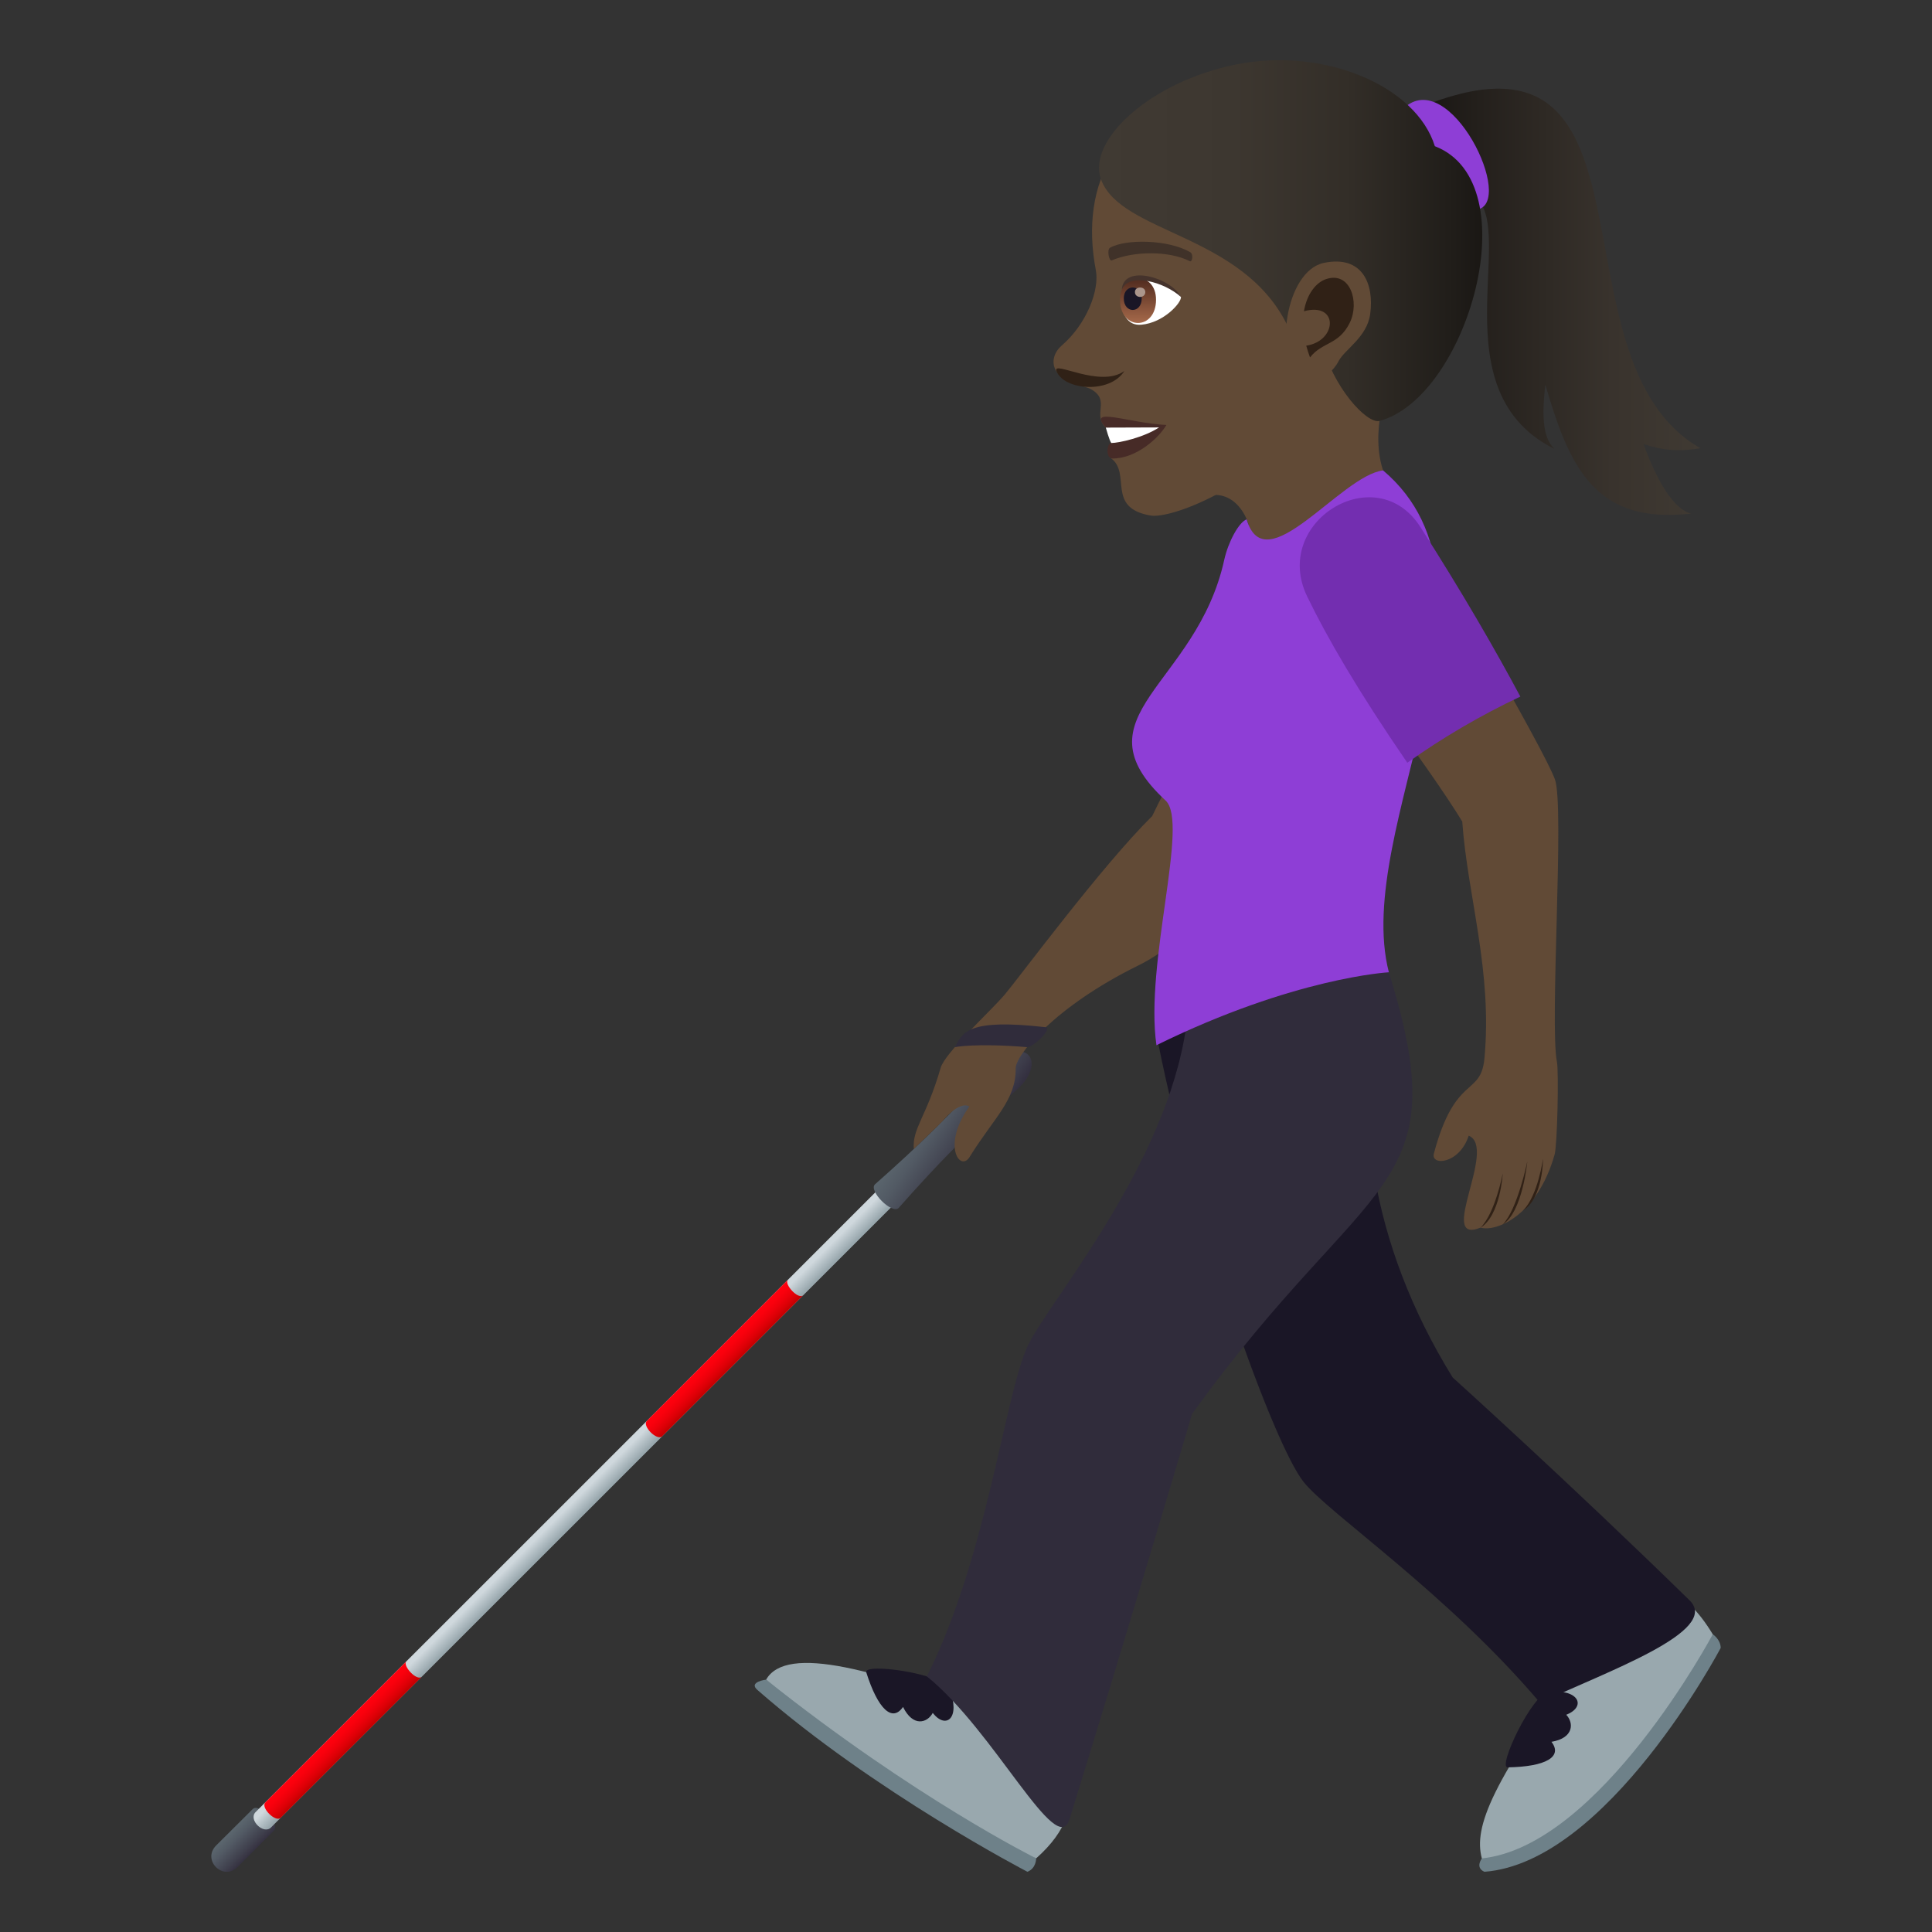 <?xml version="1.0" encoding="utf-8"?>
<!-- Generator: Adobe Illustrator 15.0.0, SVG Export Plug-In . SVG Version: 6.00 Build 0)  -->
<!DOCTYPE svg PUBLIC "-//W3C//DTD SVG 1.1//EN" "http://www.w3.org/Graphics/SVG/1.1/DTD/svg11.dtd">
<svg version="1.1" id="Layer_1" xmlns:x="http://ns.adobe.com/Extensibility/1.0/" xmlns:i="http://ns.adobe.com/AdobeIllustrator/10.0/" xmlns:graph="http://ns.adobe.com/Graphs/1.0/"
	 xmlns="http://www.w3.org/2000/svg" xmlns:xlink="http://www.w3.org/1999/xlink" xmlns:a="http://ns.adobe.com/AdobeSVGViewerExtensions/3.0/"
	 x="0px" y="0px" width="64px" height="64px" viewBox="0 0 64 64" enable-background="new 0 0 64 64" xml:space="preserve">
<rect x="0" y="0" width="64" height="64" fill="#333333" stroke="none"/>
<linearGradient id="SVGID_1_" gradientUnits="userSpaceOnUse" x1="-124.057" y1="151.816" x2="-123.051" y2="151.816" gradientTransform="matrix(0.707 0.707 -0.707 0.707 202.728 41.007)">
	<stop  offset="0" style="stop-color:#5B666E"/>
	<stop  offset="0.3" style="stop-color:#525A64"/>
	<stop  offset="0.839" style="stop-color:#3C3B49"/>
	<stop  offset="1" style="stop-color:#343040"/>
	<a:midPointStop  offset="0" style="stop-color:#5B666E"/>
	<a:midPointStop  offset="0.577" style="stop-color:#5B666E"/>
	<a:midPointStop  offset="1" style="stop-color:#343040"/>
</linearGradient>
<path fill="url(#SVGID_1_)" d="M9.086,60.63c0.178-0.178-0.498-0.92-0.717-0.699c0,0-1.002,0.996-1.207,1.201
	c-0.484,0.486,0.227,1.197,0.713,0.711C8.059,61.659,9.086,60.63,9.086,60.63z"/>
<linearGradient id="SVGID_2_" gradientUnits="userSpaceOnUse" x1="-123.814" y1="136.027" x2="-123.273" y2="136.027" gradientTransform="matrix(0.707 0.707 -0.707 0.707 202.728 41.007)">
	<stop  offset="0.085" style="stop-color:#CFD8DD"/>
	<stop  offset="0.891" style="stop-color:#A0AEB4"/>
	<stop  offset="1" style="stop-color:#99A8AE"/>
	<a:midPointStop  offset="0.085" style="stop-color:#CFD8DD"/>
	<a:midPointStop  offset="0.52" style="stop-color:#CFD8DD"/>
	<a:midPointStop  offset="1" style="stop-color:#99A8AE"/>
</linearGradient>
<path fill="url(#SVGID_2_)" d="M30.076,39.438l-0.51-0.51c0,0-16.992,17-21.1,21.1c-0.248,0.25,0.26,0.758,0.51,0.51
	C13.098,56.423,30.076,39.438,30.076,39.438z"/>
<linearGradient id="SVGID_3_" gradientUnits="userSpaceOnUse" x1="-123.914" y1="147.143" x2="-123.193" y2="147.143" gradientTransform="matrix(0.707 0.707 -0.707 0.707 202.728 41.007)">
	<stop  offset="0" style="stop-color:#FF000E"/>
	<stop  offset="0.234" style="stop-color:#FA000D"/>
	<stop  offset="0.501" style="stop-color:#EC000A"/>
	<stop  offset="0.784" style="stop-color:#D60005"/>
	<stop  offset="1" style="stop-color:#BF0000"/>
	<a:midPointStop  offset="0" style="stop-color:#FF000E"/>
	<a:midPointStop  offset="0.679" style="stop-color:#FF000E"/>
	<a:midPointStop  offset="1" style="stop-color:#BF0000"/>
</linearGradient>
<path fill="url(#SVGID_3_)" d="M13.975,55.542c-0.168,0.166-0.648-0.371-0.516-0.504c0,0-3.729,3.729-4.668,4.668
	c-0.17,0.17,0.34,0.678,0.51,0.508C10.305,59.21,13.975,55.542,13.975,55.542z"/>
<linearGradient id="SVGID_4_" gradientUnits="userSpaceOnUse" x1="-123.914" y1="129.269" x2="-123.193" y2="129.269" gradientTransform="matrix(0.707 0.707 -0.707 0.707 202.728 41.007)">
	<stop  offset="0" style="stop-color:#FF000E"/>
	<stop  offset="0.234" style="stop-color:#FA000D"/>
	<stop  offset="0.501" style="stop-color:#EC000A"/>
	<stop  offset="0.784" style="stop-color:#D60005"/>
	<stop  offset="1" style="stop-color:#BF0000"/>
	<a:midPointStop  offset="0" style="stop-color:#FF000E"/>
	<a:midPointStop  offset="0.679" style="stop-color:#FF000E"/>
	<a:midPointStop  offset="1" style="stop-color:#BF0000"/>
</linearGradient>
<path fill="url(#SVGID_4_)" d="M26.611,42.903c-0.166,0.168-0.646-0.371-0.514-0.504c0,0-3.73,3.729-4.668,4.668
	c-0.17,0.17,0.338,0.678,0.51,0.51C22.943,46.571,26.611,42.903,26.611,42.903z"/>
<linearGradient id="SVGID_5_" gradientUnits="userSpaceOnUse" x1="-98.462" y1="90.907" x2="-96.355" y2="90.907" gradientTransform="matrix(0.819 0.574 -0.574 0.819 163.533 18.747)">
	<stop  offset="0" style="stop-color:#5B666E"/>
	<stop  offset="0.3" style="stop-color:#525A64"/>
	<stop  offset="0.839" style="stop-color:#3C3B49"/>
	<stop  offset="1" style="stop-color:#343040"/>
	<a:midPointStop  offset="0" style="stop-color:#5B666E"/>
	<a:midPointStop  offset="0.577" style="stop-color:#5B666E"/>
	<a:midPointStop  offset="1" style="stop-color:#343040"/>
</linearGradient>
<path fill="url(#SVGID_5_)" d="M29.773,40.011c-0.211,0.236-1.021-0.57-0.785-0.781c1.395-1.23,2.723-2.508,3.924-3.92
	c0.969-1.051,1.836-0.186,0.781,0.781C32.279,37.29,31.004,38.618,29.773,40.011z"/>
<path fill="#614A36" d="M40.713,22.724c0,0-1.463,2.037-2.545,4.309c-1.668,1.646-4.398,5.336-4.875,5.902
	c-0.461,0.549-1.982,1.924-2.133,2.439c-0.475,1.641-0.943,1.996-0.889,2.688l0.936-0.906c0,0,0.553-0.703,0.906-0.504
	c-0.928,1.287-0.309,2.18,0.004,1.678c0.803-1.299,1.541-1.881,1.529-2.941c-0.004-0.432,1.291-2.043,4.041-3.396
	c1.672-0.824,2.924-2.465,3.75-3.943c0.785-1.299,2.236-2.219,2.697-3.086C43.455,23.345,42.127,23.384,40.713,22.724z"/>
<path fill="#302C3B" d="M34.021,34.688c0.209,0.018,0.854-0.635,0.621-0.66c-2.561-0.291-2.748,0.158-3.012,0.66
	C31.631,34.688,32.316,34.546,34.021,34.688z"/>
<linearGradient id="SVGID_6_" gradientUnits="userSpaceOnUse" x1="42.908" y1="15.838" x2="51.91" y2="15.838" gradientTransform="matrix(1 0 0 1 4.418 -5.841)">
	<stop  offset="0" style="stop-color:#1A1714"/>
	<stop  offset="0.189" style="stop-color:#24201C"/>
	<stop  offset="0.676" style="stop-color:#39332D"/>
	<stop  offset="1" style="stop-color:#403A33"/>
	<a:midPointStop  offset="0" style="stop-color:#1A1714"/>
	<a:midPointStop  offset="0.382" style="stop-color:#1A1714"/>
	<a:midPointStop  offset="1" style="stop-color:#403A33"/>
</linearGradient>
<path fill="url(#SVGID_6_)" d="M54.443,14.704c0.545,0.201,1.166,0.273,1.885,0.143c-5.109-2.912-0.984-14.438-9.002-11.406
	l1.125,2.891c2.266,0.439-1.109,6.475,3.041,8.537c-0.41-0.383-0.41-1.182-0.301-2.129c0.795,2.717,1.633,4.643,4.836,4.273
	C55.451,16.888,54.881,15.923,54.443,14.704z"/>
<path fill="#8E3ED6" d="M46.631,3.478c-0.951,0.668,0.232,3.359,2.143,3.473C50.342,7.048,48.201,2.378,46.631,3.478z"/>
<path fill="#614A36" d="M39.637,16.546c1.133-0.539,1.666,0.498,1.742,0.912c0.25,1.365,5.041-0.227,4.465-1.793
	c-0.5-1.363,0.168-2.992,0.168-2.992C45.258,12.241,42.602,7.349,39.637,16.546z"/>
<path fill="#614A36" d="M40.451,3.042c-3.443,0.551-4.705,3.01-4.15,5.908c0.125,0.654-0.297,1.775-1.129,2.496
	c-0.303,0.262-0.334,0.609-0.186,0.84c0.291,0.455,0.93,0.459,1.197,0.631c0.596,0.379-0.002,0.799,0.447,1.248
	c0.203,0.203,0.789-0.066,0.172,1.014c0.686,0.502-0.172,1.641,1.307,1.898c0.703,0.121,3.395-0.955,4.809-2.848
	c0.799-1.07,0.928-2.314,0.928-2.314c2.641-0.762,3.574-3.068,3.006-5.482C46.055,3.056,42.684,2.687,40.451,3.042z"/>
<path fill="#472B27" d="M36.631,14.165c0.324,0.197,0.182,0.51,0.182,0.51c-0.156,0-0.193,0.514,0.037,0.514
	c0.807,0,1.545-0.693,1.789-1.111C37.375,14.015,35.99,13.444,36.631,14.165z"/>
<path fill="#FFFFFF" d="M36.631,14.165c0,0,0.123,0.441,0.182,0.51c0.254,0,1.076-0.182,1.582-0.516L36.631,14.165z"/>
<linearGradient id="SVGID_7_" gradientUnits="userSpaceOnUse" x1="31.987" y1="13.812" x2="44.685" y2="13.812" gradientTransform="matrix(1 0 0 1 4.418 -5.841)">
	<stop  offset="0" style="stop-color:#403A33"/>
	<stop  offset="0.353" style="stop-color:#3D3730"/>
	<stop  offset="0.644" style="stop-color:#332E28"/>
	<stop  offset="0.912" style="stop-color:#211E1A"/>
	<stop  offset="1" style="stop-color:#1A1714"/>
	<a:midPointStop  offset="0" style="stop-color:#403A33"/>
	<a:midPointStop  offset="0.746" style="stop-color:#403A33"/>
	<a:midPointStop  offset="1" style="stop-color:#1A1714"/>
</linearGradient>
<path fill="url(#SVGID_7_)" d="M47.531,4.843c-0.617-1.988-3.646-3.291-6.576-2.709c-2.85,0.566-4.947,2.521-4.486,3.801
	c0.656,1.814,4.684,1.781,6.182,4.854c0.021,0.211,1.084,0.357,1.129,0.543c0.359,1.488,1.502,2.723,1.918,2.611
	C48.607,13.165,50.67,6.05,47.531,4.843z"/>
<path fill="#302116" d="M34.996,12.29c0.238,0.635,1.764,0.771,2.25,0C36.441,12.872,34.857,11.921,34.996,12.29z"/>
<path fill="#614A36" d="M43.857,8.708c-1.285,0.266-1.688,3.168-0.725,3.799c0.135,0.088,0.84,0.166,1.211-0.545
	c0.207-0.393,0.945-0.793,1.047-1.564C45.523,9.407,45.135,8.444,43.857,8.708z"/>
<path id="Path_1869_" fill="#302116" d="M43.924,9.247c-0.326,0.111-0.633,0.488-0.729,1.063c1.158-0.314,1.105,0.986,0.076,1.141
	c0.035,0.127,0.074,0.256,0.125,0.389c0.408-0.523,0.949-0.402,1.318-1.15C45.045,10.013,44.734,8.972,43.924,9.247z"/>
<path id="Path_1868_" fill="#403229" d="M39.428,8.354c-0.732-0.424-2.135-0.443-2.656-0.148c-0.111,0.057-0.037,0.457,0.057,0.42
	c0.727-0.314,1.9-0.322,2.582,0.025C39.502,8.698,39.539,8.413,39.428,8.354z"/>
<path fill="#FFFFFF" d="M39.121,9.839c0.018,0.186-0.568,0.854-1.316,0.918c-0.426,0.035-0.578-0.295-0.674-0.65
	C37.039,8.696,38.701,9.198,39.121,9.839z"/>
<linearGradient id="Path_1_" gradientUnits="userSpaceOnUse" x1="33.279" y1="16.54" x2="33.279" y2="15.053" gradientTransform="matrix(1 0 0 1 4.418 -5.841)">
	<stop  offset="0" style="stop-color:#A6694A"/>
	<stop  offset="1" style="stop-color:#4F2A1E"/>
	<a:midPointStop  offset="0" style="stop-color:#A6694A"/>
	<a:midPointStop  offset="0.5" style="stop-color:#A6694A"/>
	<a:midPointStop  offset="1" style="stop-color:#4F2A1E"/>
</linearGradient>
<path id="Path_1867_" fill="url(#Path_1_)" d="M37.102,9.929c0,1.027,1.193,1.027,1.193,0C38.295,8.974,37.102,8.974,37.102,9.929z"
	/>
<path id="Path_1866_" fill="#1A1626" d="M37.227,9.882c0,0.514,0.594,0.514,0.594,0C37.82,9.403,37.227,9.403,37.227,9.882z"/>
<path id="Path_1865_" fill="#AB968C" d="M37.596,9.675c0,0.215,0.344,0.215,0.344,0C37.939,9.474,37.594,9.474,37.596,9.675z"/>
<path fill="#45332C" d="M39.121,9.839c-0.32-0.641-1.916-1.107-1.959-0.242C37.387,9.015,38.57,9.333,39.121,9.839z"/>
<path fill="#6E8189" d="M25.379,55.64c0,0-0.596,0.072-0.291,0.34c3.877,3.393,8.947,6.025,8.947,6.025
	c0.293-0.113,0.289-0.443,0.289-0.443L25.379,55.64z"/>
<path fill="#99A8AE" d="M33.381,56.987c-4.373-1.709-7.33-2.521-8.002-1.348c4.914,3.92,8.945,5.922,8.945,5.922
	C36.42,59.696,35.213,58.071,33.381,56.987z"/>
<path fill="#1A1626" d="M28.697,55.401c0.385,1.219,0.861,1.662,1.217,1.143c0.334,0.682,0.809,0.527,0.984,0.199
	c0.447,0.566,0.932,0.156,0.553-0.793C31.221,55.433,28.594,55.073,28.697,55.401z"/>
<path fill="#6E8189" d="M49.088,61.562c0,0-0.234,0.307,0.086,0.443C53.25,61.7,57,54.591,57,54.591
	c0-0.283-0.262-0.453-0.262-0.453L49.088,61.562z"/>
<path fill="#99A8AE" d="M52.609,54.716c-3.215,4.313-3.799,5.809-3.521,6.846c3.914-0.408,7.65-7.424,7.65-7.424
	C54.766,50.888,53.178,53.954,52.609,54.716z"/>
<path fill="#1A1626" d="M49.943,58.546c1.268-0.021,1.832-0.352,1.451-0.846c0.746-0.125,0.744-0.629,0.49-0.896
	c0.672-0.266,0.432-0.855-0.576-0.764C50.748,56.114,49.602,58.552,49.943,58.546z"/>
<path fill="#1A1626" d="M45.875,32.31c-8.223-1.227-7.5,2.285-7.5,2.285c1.205,6,3.816,13.248,4.807,14.494
	c0.826,1.041,4.754,3.682,7.836,7.32c2.154-1.021,6.002-2.369,4.951-3.396c-3.998-3.91-7.848-7.383-7.848-7.383
	C45.391,41.21,44.662,36.464,45.875,32.31z"/>
<path fill="#302C3B" d="M46.008,32.208c0,0-4.773-3.006-6.713,1.799c-0.666,4.633-4.568,9.127-5.252,10.58
	c-0.746,1.59-1.355,7-3.34,10.945c2.236,1.801,4.307,6.086,4.727,4.73c1.867-6.021,4.059-13.424,4.059-13.424
	C45.354,38.712,48.301,39.589,46.008,32.208z"/>
<path fill="#8E3ED6" d="M46.008,32.208c0,0-3.125,0.166-7.699,2.416c-0.395-2.721,1.092-7.377,0.303-8.105
	c-3.039-2.816,1.025-3.795,1.943-7.975c0.129-0.586,0.48-1.242,0.742-1.34c0.615,2.113,3.113-1.449,4.52-1.621
	C50.404,19.474,44.779,27.433,46.008,32.208z"/>
<path fill="#614A36" d="M51.51,25.821c-0.18-0.502-1.193-2.332-2.215-4.129c-1.164,0.574-2.311,1.176-3.426,1.816
	c1,1.363,2.027,2.813,2.57,3.707c0.176,2.479,1.008,4.951,0.734,7.857c-0.125,1.26-0.971,0.502-1.674,3.141
	c-0.111,0.414,0.844,0.359,1.154-0.592c0.967,0.398-1.076,3.639,0.393,3.045c0.531,0.156,1.891-0.422,2.453-2.422
	c0.09-0.322,0.141-2.746,0.076-3.07C51.33,33.929,51.83,26.708,51.51,25.821z"/>
<path fill="#302116" d="M49.781,38.87c0,0-0.248,1.307-0.734,1.797C49.703,40.261,49.781,38.87,49.781,38.87z"/>
<path fill="#302116" d="M50.594,38.476c0,0-0.326,1.592-0.813,2.084C50.438,40.153,50.594,38.476,50.594,38.476z"/>
<path fill="#302116" d="M51.115,38.386c0,0-0.17,1.217-0.656,1.709C51.115,39.688,51.115,38.386,51.115,38.386z"/>
<path fill="#732EB0" d="M50.363,23.075c-0.809-1.516-1.947-3.49-3.314-5.621c-1.471-2.295-4.941-0.164-3.748,2.303
	c0.646,1.34,1.678,3.121,3.318,5.51C47.781,24.437,49.043,23.7,50.363,23.075z"/>
</svg>
